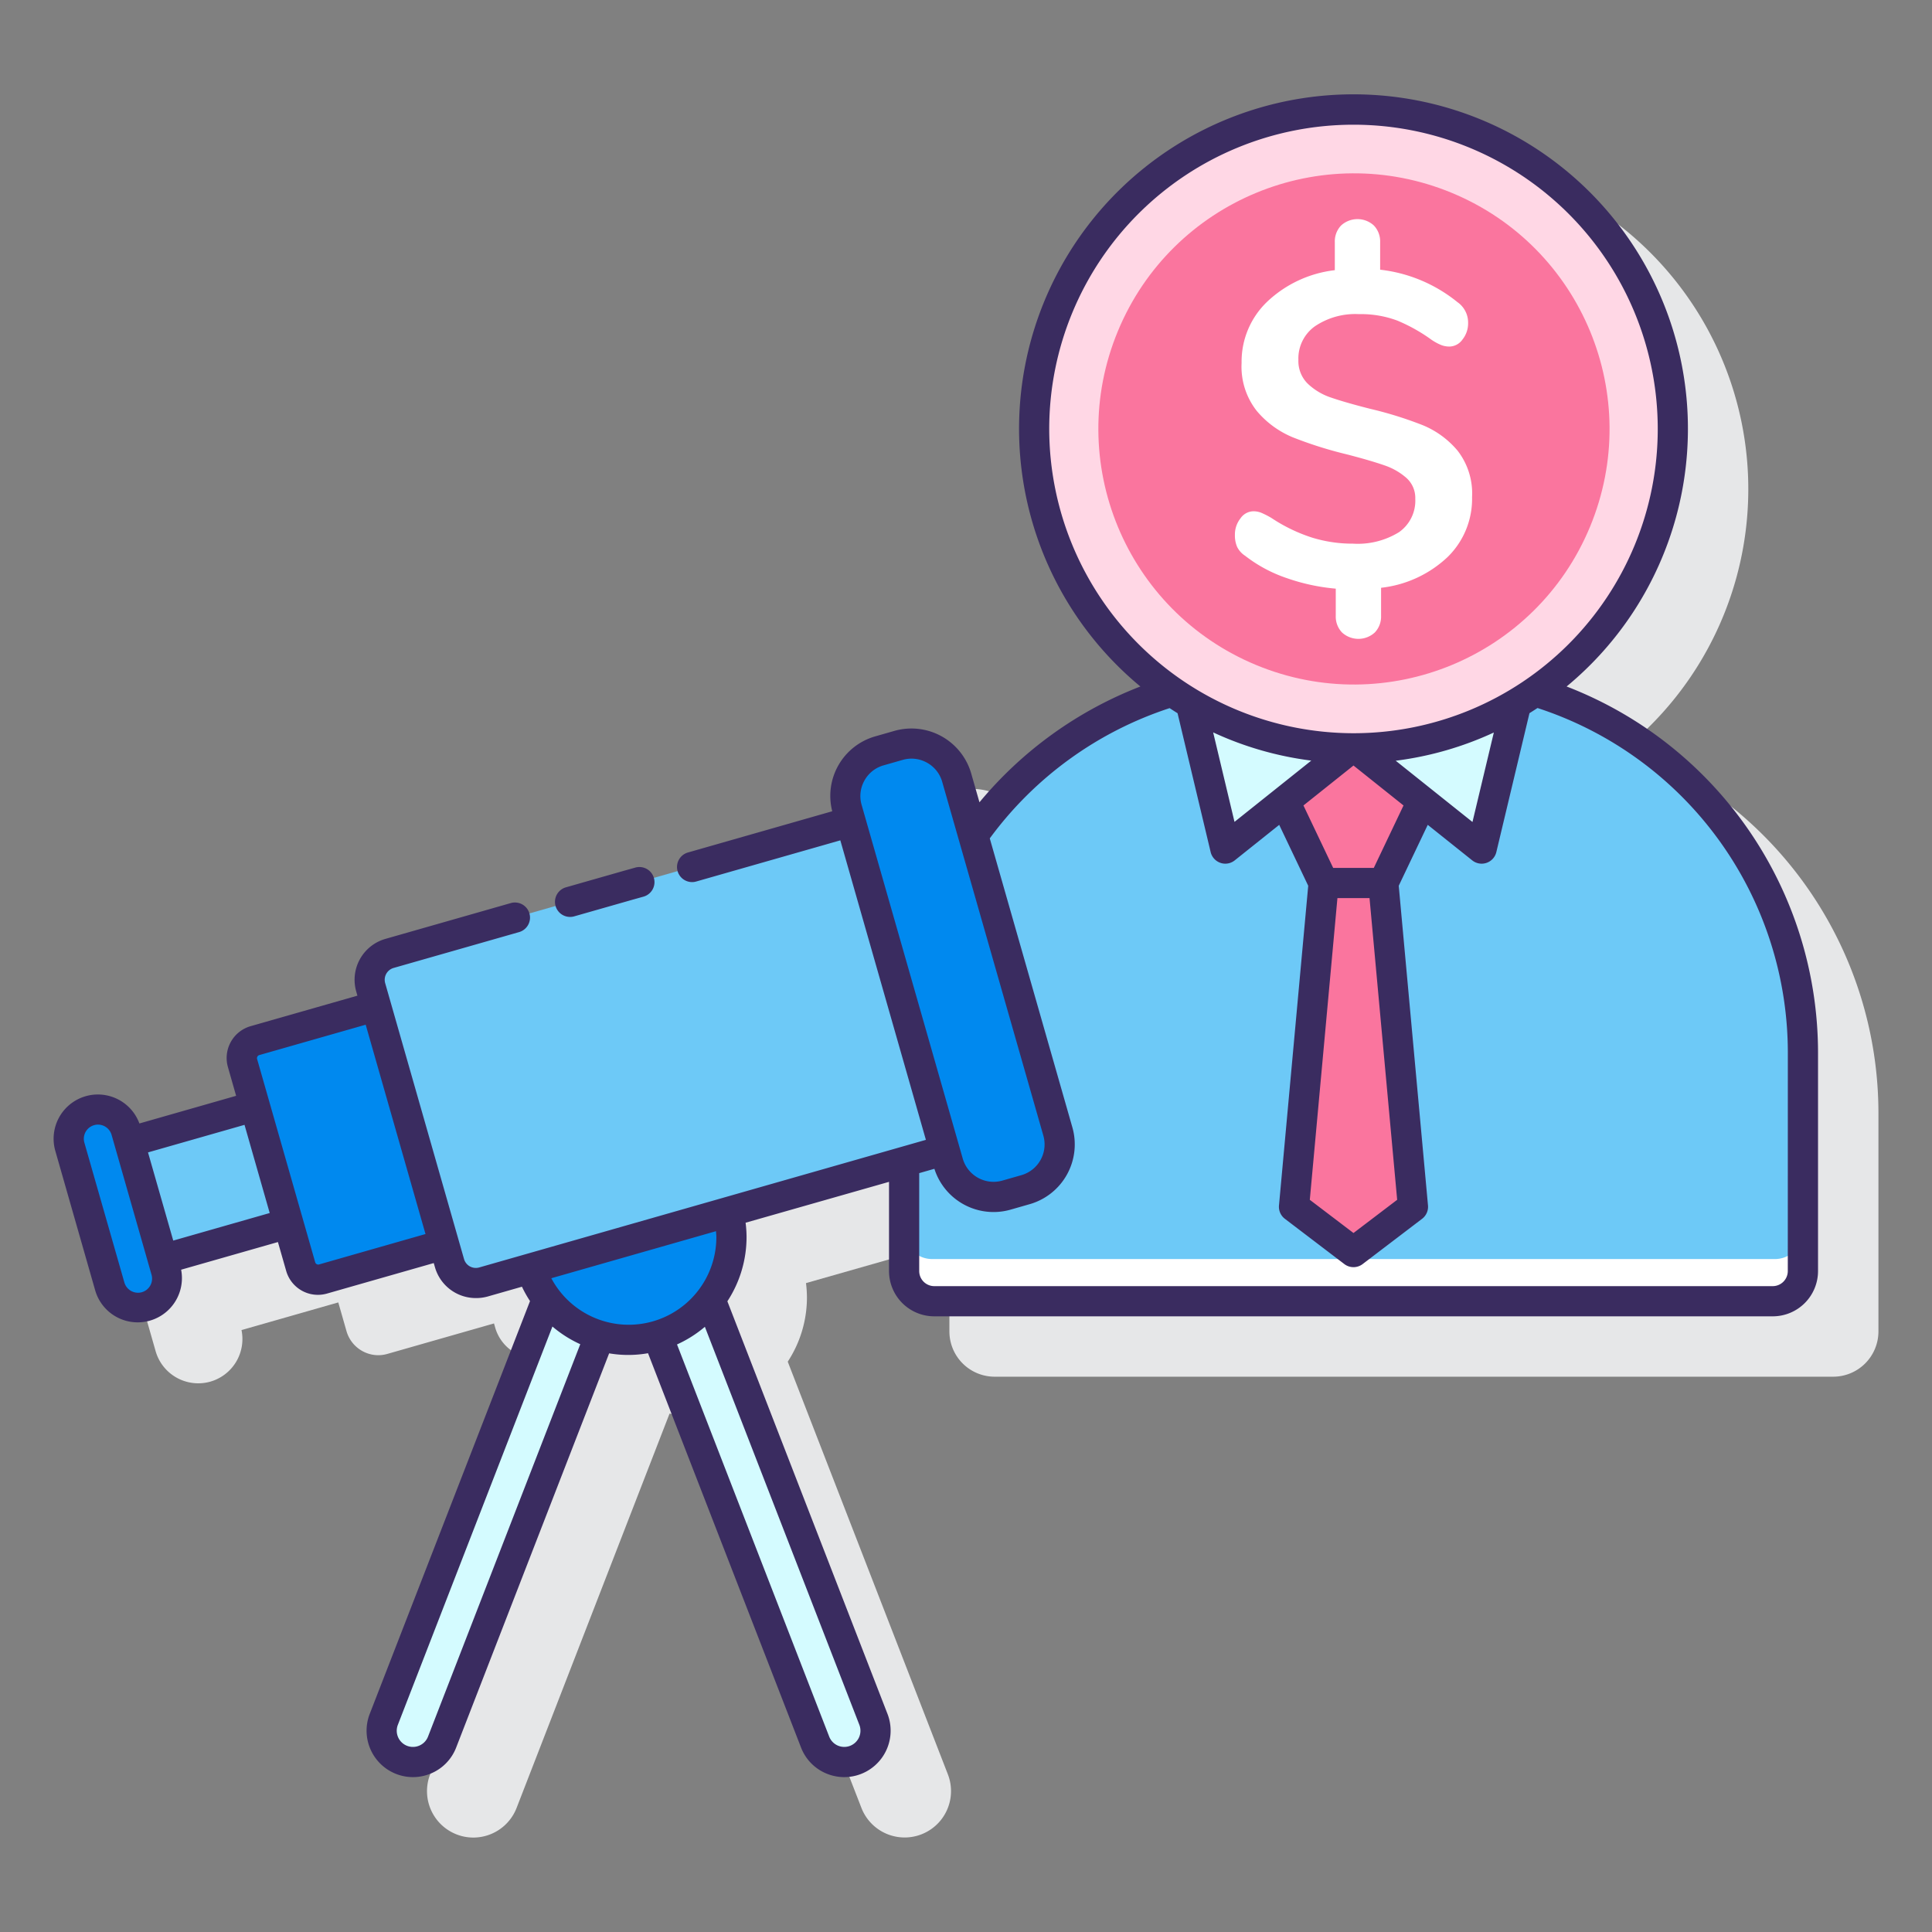 <svg height="512" viewBox="0 0 128 128" width="512" xmlns="http://www.w3.org/2000/svg"><rect x="0" y="0" width="128" height="128" fill="#808080" stroke="none"/><path d="m107.809 49.467a22.158 22.158 0 1 0 -28.275 0 26.117 26.117 0 0 0 -10.648 7.668l-.538-1.884a4.122 4.122 0 0 0 -5.093-2.829l-1.265.361a4.12 4.12 0 0 0 -2.853 4.963l-29.608 8.46a2.814 2.814 0 0 0 -1.929 3.479l.081.281-7.071 2.018a2.2 2.2 0 0 0 -1.51 2.711l.545 1.906-6.413 1.832a2.931 2.931 0 0 0 -5.568 1.821l2.646 9.263a2.939 2.939 0 0 0 3.633 2.018 2.935 2.935 0 0 0 2.057-3.414l6.412-1.832.545 1.905a2.2 2.2 0 0 0 2.1 1.592 2.212 2.212 0 0 0 .606-.086l7.066-2.019.08.281a2.821 2.821 0 0 0 2.716 2.038 2.789 2.789 0 0 0 .775-.1l2.272-.649a7.726 7.726 0 0 0 .535.969l-10.61 27.339a3.075 3.075 0 0 0 1.753 3.975 3.034 3.034 0 0 0 1.107.209 3.077 3.077 0 0 0 2.868-1.961l10.135-26.128a7.254 7.254 0 0 0 2.573 0l10.138 26.123a3.072 3.072 0 0 0 5.728-2.223l-10.609-27.34a7.765 7.765 0 0 0 1.272-4.259 7.965 7.965 0 0 0 -.063-.946l9.501-2.709v5.91a3 3 0 0 0 3 3h55.551a3 3 0 0 0 3-3v-14.493a26.038 26.038 0 0 0 -16.642-24.25z" fill="#e6e7e8"/><path d="m101.726 45.8a21.1 21.1 0 0 1 -24.108 0 25.01 25.01 0 0 0 -17.718 23.917v14.493a2 2 0 0 0 2 2h55.551a2 2 0 0 0 2-2v-14.493a25.009 25.009 0 0 0 -17.725-23.917z" fill="#6dc9f7"/><path d="m117.585 83.416h-55.826a1.862 1.862 0 0 1 -1.859-1.862v2.794a1.863 1.863 0 0 0 1.863 1.862h55.826a1.862 1.862 0 0 0 1.862-1.862v-2.794a1.862 1.862 0 0 1 -1.866 1.862z" fill="#fff"/><path d="m89.672 49.441-4.56 3.64 2.582 5.422h3.955l2.583-5.422z" fill="#fa759e"/><path d="m91.649 58.503h-3.955l-1.962 21.45 3.94 3 3.939-3z" fill="#fa759e"/><path d="m89.833 49.569 8.328 6.649 2.3-9.619a21.017 21.017 0 0 1 -10.628 2.97z" fill="#d4fbff"/><path d="m78.888 46.6 2.294 9.619 8.329-6.649a21.014 21.014 0 0 1 -10.623-2.97z" fill="#d4fbff"/><circle cx="89.672" cy="28.42" fill="#ffd7e5" r="21.158" transform="matrix(.383 -.924 .924 .383 29.099 100.39)"/><circle cx="89.672" cy="28.42" fill="#fa759e" r="16.926" transform="matrix(.383 -.924 .924 .383 29.099 100.39)"/><path d="m95.9 36.912a7.65 7.65 0 0 1 -4.4 2.03v1.858a1.528 1.528 0 0 1 -.412 1.1 1.606 1.606 0 0 1 -2.179 0 1.523 1.523 0 0 1 -.411-1.1v-1.8a13.3 13.3 0 0 1 -3.268-.706 9.364 9.364 0 0 1 -2.737-1.472 1.489 1.489 0 0 1 -.53-.588 1.92 1.92 0 0 1 -.147-.8 1.715 1.715 0 0 1 .368-1.089 1.056 1.056 0 0 1 .839-.471 1.409 1.409 0 0 1 .544.1 6.035 6.035 0 0 1 .663.339 10.853 10.853 0 0 0 2.664 1.294 9.1 9.1 0 0 0 2.751.412 5.2 5.2 0 0 0 3.047-.764 2.546 2.546 0 0 0 1.074-2.208 1.774 1.774 0 0 0 -.589-1.384 4.269 4.269 0 0 0 -1.471-.838q-.883-.309-2.473-.722a26.582 26.582 0 0 1 -3.59-1.133 6.214 6.214 0 0 1 -2.384-1.751 4.739 4.739 0 0 1 -1-3.178 5.487 5.487 0 0 1 1.707-4.063 7.828 7.828 0 0 1 4.469-2.078v-1.857a1.525 1.525 0 0 1 .412-1.1 1.606 1.606 0 0 1 2.179 0 1.529 1.529 0 0 1 .412 1.1v1.825a9.879 9.879 0 0 1 5.121 2.149 1.65 1.65 0 0 1 .707 1.383 1.714 1.714 0 0 1 -.369 1.089 1.079 1.079 0 0 1 -.868.471 1.532 1.532 0 0 1 -.515-.088 3.466 3.466 0 0 1 -.662-.354 11.189 11.189 0 0 0 -2.281-1.28 6.894 6.894 0 0 0 -2.546-.426 4.771 4.771 0 0 0 -2.914.809 2.618 2.618 0 0 0 -1.089 2.222 2.1 2.1 0 0 0 .618 1.575 4.115 4.115 0 0 0 1.56.927q.942.324 2.561.736a25.353 25.353 0 0 1 3.5 1.089 5.971 5.971 0 0 1 2.311 1.692 4.622 4.622 0 0 1 .956 3.076 5.383 5.383 0 0 1 -1.628 3.974z" fill="#fff"/><path d="m36.23 86.077-10.8 27.839a2.072 2.072 0 0 0 3.864 1.5l10.444-26.923a6.808 6.808 0 0 1 -3.508-2.416z" fill="#d4fbff"/><path d="m57.867 113.916-10.8-27.839a6.816 6.816 0 0 1 -3.508 2.416l10.441 26.922a2.072 2.072 0 1 0 3.863-1.5z" fill="#d4fbff"/><path d="m35.159 84.037a6.81 6.81 0 0 0 13.091-3.737z" fill="#0089ef"/><path d="m24.912 66.652-8.028 2.294a1.193 1.193 0 0 0 -.819 1.474l3.857 13.5a1.193 1.193 0 0 0 1.475.819l8.027-2.294z" fill="#0089ef"/><path d="m9.513 74.32h8.647v8.076h-8.647z" fill="#6dc9f7" transform="matrix(.962 -.275 .275 .962 -20.994 6.816)"/><path d="m11 84.177-2.644-9.263a1.938 1.938 0 0 0 -2.4-1.331 1.938 1.938 0 0 0 -1.332 2.4l2.647 9.263a1.938 1.938 0 0 0 3.729-1.069z" fill="#0089ef"/><path d="m56.361 54.436-30.561 8.731a1.815 1.815 0 0 0 -1.246 2.243l5.222 18.278a1.814 1.814 0 0 0 2.243 1.245l30.561-8.733z" fill="#6dc9f7"/><rect fill="#0089ef" height="30.613" rx="3.12" transform="matrix(.962 -.275 .275 .962 -15.232 19.809)" width="7.554" x="59.326" y="48.975"/><g fill="#3a2c60"><path d="m103.792 45.482a22.157 22.157 0 1 0 -28.239 0 26.08 26.08 0 0 0 -10.661 7.672l-.544-1.9a4.121 4.121 0 0 0 -5.094-2.83l-1.263.361a4.1 4.1 0 0 0 -2.853 4.963l-9.557 2.731a1 1 0 0 0 .274 1.962.973.973 0 0 0 .275-.04l9.544-2.726 5.669 19.843-29.6 8.456a.813.813 0 0 1 -1-.559l-5.224-18.279a.816.816 0 0 1 .558-1.007l8.3-2.371a1 1 0 1 0 -.549-1.923l-8.3 2.371a2.818 2.818 0 0 0 -1.928 3.479l.08.281-7.066 2.018a2.193 2.193 0 0 0 -1.514 2.711l.544 1.906-6.408 1.832a2.932 2.932 0 0 0 -5.57 1.821l2.648 9.263a2.931 2.931 0 0 0 5.686-1.396l6.413-1.832.544 1.9a2.186 2.186 0 0 0 2.714 1.511l7.066-2.019.081.281a2.816 2.816 0 0 0 2.701 2.038 2.836 2.836 0 0 0 .781-.1l2.281-.652a7.841 7.841 0 0 0 .534.952l-10.621 27.354a3.076 3.076 0 0 0 2.865 4.185 3.088 3.088 0 0 0 1.239-.262 3.053 3.053 0 0 0 1.625-1.7l10.134-26.115a7.528 7.528 0 0 0 2.576-.008l10.137 26.123a3.053 3.053 0 0 0 1.625 1.7 3.089 3.089 0 0 0 1.24.262 3.077 3.077 0 0 0 2.865-4.185l-10.61-27.34a7.768 7.768 0 0 0 1.271-4.26 7.351 7.351 0 0 0 -.064-.945l9.503-2.709v5.91a3 3 0 0 0 3 3h55.549a3 3 0 0 0 3-3v-14.494a26.02 26.02 0 0 0 -16.657-24.234zm-94.392 40.13a.941.941 0 0 1 -1.16-.645l-2.65-9.262a.938.938 0 0 1 .645-1.16.9.9 0 0 1 .258-.037.942.942 0 0 1 .9.681l2.646 9.263a.938.938 0 0 1 -.639 1.16zm2.078-3.42-1.672-5.842 6.394-1.826 1.669 5.842zm16.713-.434-7.066 2.019a.215.215 0 0 1 -.238-.132l-3.858-13.5a.219.219 0 0 1 .132-.238l7.067-2.018 3.657 12.8zm64.279-31.358a22 22 0 0 0 6.5-1.869l-1.415 5.928zm-3.862 9.1h2.127l1.831 19.99-2.894 2.2-2.894-2.2zm2.41-2h-2.692l-1.969-4.136 3.315-2.646 3.315 2.646zm-9.229-3.049-1.414-5.928a22 22 0 0 0 6.5 1.869zm-12.275-26.031a20.158 20.158 0 1 1 20.158 20.158 20.181 20.181 0 0 1 -20.158-20.158zm-12.244 23.295a2.1 2.1 0 0 1 1.271-1.009l1.263-.361a2.1 2.1 0 0 1 1.612.185 2.1 2.1 0 0 1 1.008 1.27l6.7 23.436a2.118 2.118 0 0 1 -1.455 2.621l-1.263.361a2.124 2.124 0 0 1 -2.621-1.456l-6.7-23.435a2.1 2.1 0 0 1 .185-1.612zm-28.912 63.338a1.072 1.072 0 1 1 -2-.775l10.242-26.392a7.783 7.783 0 0 0 1.844 1.171zm27.964.612a1.07 1.07 0 0 1 -1.386-.612l-10.082-25.98a7.848 7.848 0 0 0 1.846-1.168l10.235 26.372a1.074 1.074 0 0 1 -.613 1.388zm-8.861-33.711a5.807 5.807 0 0 1 -10.935 2.732l10.91-3.117c.009.131.025.255.025.385zm70.985 2.256a1 1 0 0 1 -1 1h-55.546a1 1 0 0 1 -1-1v-6.487l1.006-.287a4.113 4.113 0 0 0 5.048 2.706l1.264-.362a4.119 4.119 0 0 0 2.829-5.092l-5.472-19.143a24.059 24.059 0 0 1 11.915-8.629c.174.114.349.227.526.337l2.193 9.2a1 1 0 0 0 .648.713.978.978 0 0 0 .325.055 1 1 0 0 0 .624-.221l2.945-2.351 1.922 4.036-1.937 21.177a1 1 0 0 0 .391.887l3.94 3a1 1 0 0 0 1.21 0l3.94-3a1 1 0 0 0 .391-.887l-1.938-21.178 1.922-4.036 2.945 2.352a1 1 0 0 0 1.6-.55l2.194-9.2q.269-.168.533-.342a24.024 24.024 0 0 1 16.585 22.8z"/><path d="m37.77 60.749a1.009 1.009 0 0 0 .275-.039l3.856-1.1.714-.2a1 1 0 1 0 -.548-1.923l-.715.2-3.856 1.1a1 1 0 0 0 .274 1.962z"/></g></svg>